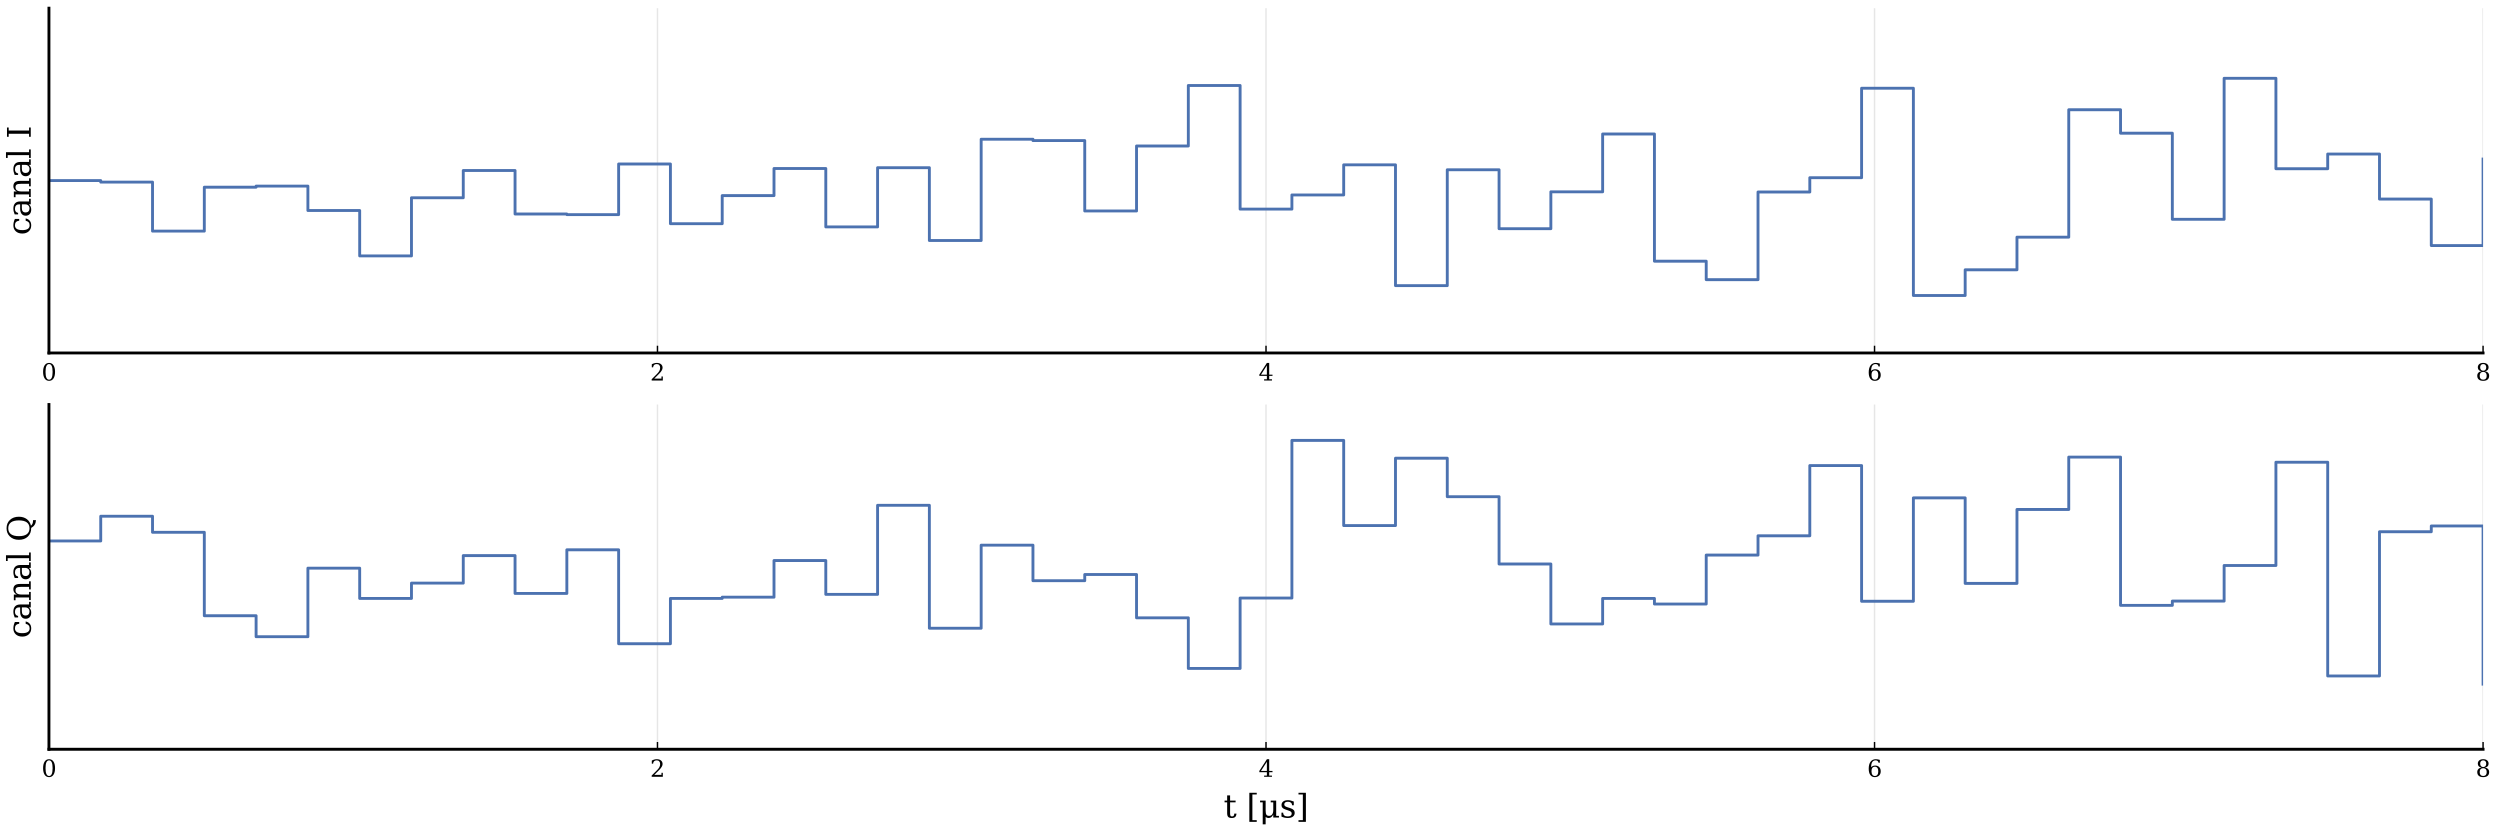 <?xml version="1.0" encoding="utf-8" standalone="no"?>
<!DOCTYPE svg PUBLIC "-//W3C//DTD SVG 1.1//EN"
  "http://www.w3.org/Graphics/SVG/1.1/DTD/svg11.dtd">
<svg xmlns:xlink="http://www.w3.org/1999/xlink" width="864pt" height="288pt" viewBox="0 0 864 288" xmlns="http://www.w3.org/2000/svg" version="1.1">
 <defs>
  <style type="text/css">*{stroke-linejoin: round; stroke-linecap: butt}</style>
 </defs>
 <g id="figure_1">
  <g id="patch_1">
   <path d="M 0 288 
L 864 288 
L 864 0 
L 0 0 
z
" style="fill: #ffffff"/>
  </g>
  <g id="axes_1">
   <g id="patch_2">
    <path d="M 16.915 121.985 
L 858.15 121.985 
L 858.15 2.835 
L 16.915 2.835 
z
" style="fill: #ffffff"/>
   </g>
   <g id="matplotlib.axis_1">
    <g id="xtick_1">
     <g id="line2d_1">
      <path d="M 16.915 121.985 
L 16.915 2.835 
" clip-path="url(#pddb3ea457e)" style="fill: none; stroke: #000000; stroke-opacity: 0.1; stroke-width: 0.5; stroke-linecap: square"/>
     </g>
     <g id="line2d_2">
      <defs>
       <path id="mcac7d1430c" d="M 0 0 
L 0 -2.5 
" style="stroke: #000000; stroke-width: 0.5"/>
      </defs>
      <g>
       <use xlink:href="#mcac7d1430c" x="16.915" y="121.985" style="stroke: #000000; stroke-width: 0.5"/>
      </g>
     </g>
     <g id="text_1">
      <!-- $0$ -->
      <g transform="translate(14.355 131.564) scale(0.08 -0.08)">
       <defs>
        <path id="DejaVuSerif-30" d="M 2034 219 
Q 2513 219 2750 744 
Q 2988 1269 2988 2328 
Q 2988 3391 2750 3916 
Q 2513 4441 2034 4441 
Q 1556 4441 1318 3916 
Q 1081 3391 1081 2328 
Q 1081 1269 1318 744 
Q 1556 219 2034 219 
z
M 2034 -91 
Q 1275 -91 848 546 
Q 422 1184 422 2328 
Q 422 3475 848 4112 
Q 1275 4750 2034 4750 
Q 2797 4750 3222 4112 
Q 3647 3475 3647 2328 
Q 3647 1184 3222 546 
Q 2797 -91 2034 -91 
z
" transform="scale(0.016)"/>
       </defs>
       <use xlink:href="#DejaVuSerif-30" transform="translate(0 0.781)"/>
      </g>
     </g>
    </g>
    <g id="xtick_2">
     <g id="line2d_3">
      <path d="M 227.224 121.985 
L 227.224 2.835 
" clip-path="url(#pddb3ea457e)" style="fill: none; stroke: #000000; stroke-opacity: 0.1; stroke-width: 0.5; stroke-linecap: square"/>
     </g>
     <g id="line2d_4">
      <g>
       <use xlink:href="#mcac7d1430c" x="227.224" y="121.985" style="stroke: #000000; stroke-width: 0.5"/>
      </g>
     </g>
     <g id="text_2">
      <!-- $2$ -->
      <g transform="translate(224.664 131.564) scale(0.08 -0.08)">
       <defs>
        <path id="DejaVuSerif-32" d="M 819 3553 
L 469 3553 
L 469 4384 
Q 803 4563 1142 4656 
Q 1481 4750 1806 4750 
Q 2534 4750 2956 4397 
Q 3378 4044 3378 3438 
Q 3378 2753 2422 1800 
Q 2347 1728 2309 1691 
L 1131 513 
L 3078 513 
L 3078 1088 
L 3444 1088 
L 3444 0 
L 434 0 
L 434 341 
L 1850 1753 
Q 2319 2222 2519 2614 
Q 2719 3006 2719 3438 
Q 2719 3909 2473 4175 
Q 2228 4441 1797 4441 
Q 1350 4441 1106 4219 
Q 863 3997 819 3553 
z
" transform="scale(0.016)"/>
       </defs>
       <use xlink:href="#DejaVuSerif-32" transform="translate(0 0.781)"/>
      </g>
     </g>
    </g>
    <g id="xtick_3">
     <g id="line2d_5">
      <path d="M 437.533 121.985 
L 437.533 2.835 
" clip-path="url(#pddb3ea457e)" style="fill: none; stroke: #000000; stroke-opacity: 0.1; stroke-width: 0.5; stroke-linecap: square"/>
     </g>
     <g id="line2d_6">
      <g>
       <use xlink:href="#mcac7d1430c" x="437.533" y="121.985" style="stroke: #000000; stroke-width: 0.5"/>
      </g>
     </g>
     <g id="text_3">
      <!-- $4$ -->
      <g transform="translate(434.973 131.564) scale(0.08 -0.08)">
       <defs>
        <path id="DejaVuSerif-34" d="M 2234 1581 
L 2234 4063 
L 641 1581 
L 2234 1581 
z
M 3609 0 
L 1484 0 
L 1484 331 
L 2234 331 
L 2234 1247 
L 197 1247 
L 197 1588 
L 2241 4750 
L 2859 4750 
L 2859 1581 
L 3750 1581 
L 3750 1247 
L 2859 1247 
L 2859 331 
L 3609 331 
L 3609 0 
z
" transform="scale(0.016)"/>
       </defs>
       <use xlink:href="#DejaVuSerif-34" transform="translate(0 0.781)"/>
      </g>
     </g>
    </g>
    <g id="xtick_4">
     <g id="line2d_7">
      <path d="M 647.841 121.985 
L 647.841 2.835 
" clip-path="url(#pddb3ea457e)" style="fill: none; stroke: #000000; stroke-opacity: 0.1; stroke-width: 0.5; stroke-linecap: square"/>
     </g>
     <g id="line2d_8">
      <g>
       <use xlink:href="#mcac7d1430c" x="647.841" y="121.985" style="stroke: #000000; stroke-width: 0.5"/>
      </g>
     </g>
     <g id="text_4">
      <!-- $6$ -->
      <g transform="translate(645.281 131.564) scale(0.08 -0.08)">
       <defs>
        <path id="DejaVuSerif-36" d="M 2094 219 
Q 2534 219 2771 542 
Q 3009 866 3009 1472 
Q 3009 2078 2771 2401 
Q 2534 2725 2094 2725 
Q 1647 2725 1412 2412 
Q 1178 2100 1178 1509 
Q 1178 888 1415 553 
Q 1653 219 2094 219 
z
M 1075 2569 
Q 1288 2803 1556 2918 
Q 1825 3034 2163 3034 
Q 2859 3034 3264 2615 
Q 3669 2197 3669 1472 
Q 3669 763 3233 336 
Q 2797 -91 2069 -91 
Q 1278 -91 853 498 
Q 428 1088 428 2181 
Q 428 3406 931 4078 
Q 1434 4750 2350 4750 
Q 2597 4750 2869 4703 
Q 3141 4656 3425 4563 
L 3425 3794 
L 3072 3794 
Q 3034 4109 2831 4275 
Q 2628 4441 2284 4441 
Q 1678 4441 1381 3981 
Q 1084 3522 1075 2569 
z
" transform="scale(0.016)"/>
       </defs>
       <use xlink:href="#DejaVuSerif-36" transform="translate(0 0.781)"/>
      </g>
     </g>
    </g>
    <g id="xtick_5">
     <g id="line2d_9">
      <path d="M 858.15 121.985 
L 858.15 2.835 
" clip-path="url(#pddb3ea457e)" style="fill: none; stroke: #000000; stroke-opacity: 0.1; stroke-width: 0.5; stroke-linecap: square"/>
     </g>
     <g id="line2d_10">
      <g>
       <use xlink:href="#mcac7d1430c" x="858.15" y="121.985" style="stroke: #000000; stroke-width: 0.5"/>
      </g>
     </g>
     <g id="text_5">
      <!-- $8$ -->
      <g transform="translate(855.59 131.564) scale(0.08 -0.08)">
       <defs>
        <path id="DejaVuSerif-38" d="M 2981 1275 
Q 2981 1775 2732 2051 
Q 2484 2328 2034 2328 
Q 1584 2328 1336 2051 
Q 1088 1775 1088 1275 
Q 1088 772 1336 495 
Q 1584 219 2034 219 
Q 2484 219 2732 495 
Q 2981 772 2981 1275 
z
M 2853 3541 
Q 2853 3966 2637 4203 
Q 2422 4441 2034 4441 
Q 1650 4441 1433 4203 
Q 1216 3966 1216 3541 
Q 1216 3113 1433 2875 
Q 1650 2638 2034 2638 
Q 2422 2638 2637 2875 
Q 2853 3113 2853 3541 
z
M 2516 2484 
Q 3047 2413 3344 2092 
Q 3641 1772 3641 1275 
Q 3641 619 3225 264 
Q 2809 -91 2034 -91 
Q 1263 -91 845 264 
Q 428 619 428 1275 
Q 428 1772 725 2092 
Q 1022 2413 1556 2484 
Q 1084 2569 832 2842 
Q 581 3116 581 3541 
Q 581 4103 968 4426 
Q 1356 4750 2034 4750 
Q 2713 4750 3100 4426 
Q 3488 4103 3488 3541 
Q 3488 3116 3236 2842 
Q 2984 2569 2516 2484 
z
" transform="scale(0.016)"/>
       </defs>
       <use xlink:href="#DejaVuSerif-38" transform="translate(0 0.781)"/>
      </g>
     </g>
    </g>
   </g>
   <g id="matplotlib.axis_2">
    <g id="text_6">
     <!-- canal I -->
     <g transform="translate(10.627 81.271) rotate(-90) scale(0.11 -0.11)">
      <defs>
       <path id="DejaVuSerif-63" d="M 3291 997 
Q 3169 466 2822 187 
Q 2475 -91 1925 -91 
Q 1200 -91 759 389 
Q 319 869 319 1663 
Q 319 2459 759 2936 
Q 1200 3413 1925 3413 
Q 2241 3413 2553 3339 
Q 2866 3266 3181 3116 
L 3181 2266 
L 2847 2266 
Q 2781 2703 2561 2903 
Q 2341 3103 1931 3103 
Q 1466 3103 1228 2742 
Q 991 2381 991 1663 
Q 991 944 1227 581 
Q 1463 219 1931 219 
Q 2303 219 2525 412 
Q 2747 606 2828 997 
L 3291 997 
z
" transform="scale(0.016)"/>
       <path id="DejaVuSerif-61" d="M 2547 1044 
L 2547 1747 
L 1806 1747 
Q 1378 1747 1168 1562 
Q 959 1378 959 997 
Q 959 650 1171 447 
Q 1384 244 1747 244 
Q 2106 244 2326 466 
Q 2547 688 2547 1044 
z
M 3122 2075 
L 3122 331 
L 3634 331 
L 3634 0 
L 2547 0 
L 2547 359 
Q 2356 128 2106 18 
Q 1856 -91 1522 -91 
Q 969 -91 644 203 
Q 319 497 319 997 
Q 319 1513 691 1797 
Q 1063 2081 1741 2081 
L 2547 2081 
L 2547 2309 
Q 2547 2688 2317 2895 
Q 2088 3103 1672 3103 
Q 1328 3103 1125 2947 
Q 922 2791 872 2484 
L 575 2484 
L 575 3156 
Q 875 3284 1158 3348 
Q 1441 3413 1709 3413 
Q 2400 3413 2761 3070 
Q 3122 2728 3122 2075 
z
" transform="scale(0.016)"/>
       <path id="DejaVuSerif-6e" d="M 263 0 
L 263 331 
L 781 331 
L 781 2988 
L 231 2988 
L 231 3322 
L 1356 3322 
L 1356 2731 
Q 1516 3069 1770 3241 
Q 2025 3413 2363 3413 
Q 2913 3413 3172 3097 
Q 3431 2781 3431 2113 
L 3431 331 
L 3944 331 
L 3944 0 
L 2356 0 
L 2356 331 
L 2853 331 
L 2853 1931 
Q 2853 2541 2703 2767 
Q 2553 2994 2175 2994 
Q 1775 2994 1565 2701 
Q 1356 2409 1356 1850 
L 1356 331 
L 1856 331 
L 1856 0 
L 263 0 
z
" transform="scale(0.016)"/>
       <path id="DejaVuSerif-6c" d="M 1313 331 
L 1856 331 
L 1856 0 
L 184 0 
L 184 331 
L 738 331 
L 738 4531 
L 184 4531 
L 184 4863 
L 1313 4863 
L 1313 331 
z
" transform="scale(0.016)"/>
       <path id="DejaVuSerif-20" transform="scale(0.016)"/>
       <path id="DejaVuSerif-49" d="M 1581 331 
L 2175 331 
L 2175 0 
L 353 0 
L 353 331 
L 947 331 
L 947 4331 
L 353 4331 
L 353 4666 
L 2175 4666 
L 2175 4331 
L 1581 4331 
L 1581 331 
z
" transform="scale(0.016)"/>
      </defs>
      <use xlink:href="#DejaVuSerif-63"/>
      <use xlink:href="#DejaVuSerif-61" x="56.006"/>
      <use xlink:href="#DejaVuSerif-6e" x="115.625"/>
      <use xlink:href="#DejaVuSerif-61" x="180.029"/>
      <use xlink:href="#DejaVuSerif-6c" x="239.648"/>
      <use xlink:href="#DejaVuSerif-20" x="271.631"/>
      <use xlink:href="#DejaVuSerif-49" x="303.418"/>
     </g>
    </g>
   </g>
   <g id="line2d_11">
    <path d="M 16.915 62.41 
L 34.813 62.41 
L 34.813 62.94 
L 52.712 62.94 
L 52.712 79.875 
L 70.611 79.875 
L 70.611 64.696 
L 88.509 64.696 
L 88.509 64.316 
L 106.408 64.316 
L 106.408 72.753 
L 124.306 72.753 
L 124.306 88.438 
L 142.205 88.438 
L 142.205 68.344 
L 160.104 68.344 
L 160.104 58.93 
L 178.002 58.93 
L 178.002 73.958 
L 195.901 73.958 
L 195.901 74.175 
L 213.8 74.175 
L 213.8 56.679 
L 231.698 56.679 
L 231.698 77.304 
L 249.597 77.304 
L 249.597 67.601 
L 267.495 67.601 
L 267.495 58.238 
L 285.394 58.238 
L 285.394 78.419 
L 303.293 78.419 
L 303.293 57.956 
L 321.191 57.956 
L 321.191 83.122 
L 339.09 83.122 
L 339.09 48.118 
L 356.989 48.118 
L 356.989 48.584 
L 374.887 48.584 
L 374.887 72.915 
L 392.786 72.915 
L 392.786 50.453 
L 410.685 50.453 
L 410.685 29.542 
L 428.583 29.542 
L 428.583 72.267 
L 446.482 72.267 
L 446.482 67.375 
L 464.38 67.375 
L 464.38 56.972 
L 482.279 56.972 
L 482.279 98.712 
L 500.178 98.712 
L 500.178 58.67 
L 518.076 58.67 
L 518.076 79.032 
L 535.975 79.032 
L 535.975 66.29 
L 553.874 66.29 
L 553.874 46.312 
L 571.772 46.312 
L 571.772 90.268 
L 589.671 90.268 
L 589.671 96.652 
L 607.57 96.652 
L 607.57 66.358 
L 625.468 66.358 
L 625.468 61.418 
L 643.367 61.418 
L 643.367 30.499 
L 661.265 30.499 
L 661.265 102.127 
L 679.164 102.127 
L 679.164 93.244 
L 697.063 93.244 
L 697.063 81.963 
L 714.961 81.963 
L 714.961 37.926 
L 732.86 37.926 
L 732.86 46.032 
L 750.759 46.032 
L 750.759 75.791 
L 768.657 75.791 
L 768.657 27.055 
L 786.556 27.055 
L 786.556 58.311 
L 804.454 58.311 
L 804.454 53.235 
L 822.353 53.235 
L 822.353 68.8 
L 840.252 68.8 
L 840.252 84.862 
L 858.15 84.862 
L 858.15 54.468 
" clip-path="url(#pddb3ea457e)" style="fill: none; stroke: #4c72b0"/>
   </g>
   <g id="patch_3">
    <path d="M 16.915 121.985 
L 16.915 2.835 
" style="fill: none; stroke: #000000; stroke-linejoin: miter; stroke-linecap: square"/>
   </g>
   <g id="patch_4">
    <path d="M 16.915 121.985 
L 858.15 121.985 
" style="fill: none; stroke: #000000; stroke-linejoin: miter; stroke-linecap: square"/>
   </g>
  </g>
  <g id="axes_2">
   <g id="patch_5">
    <path d="M 16.915 258.945 
L 858.15 258.945 
L 858.15 139.795 
L 16.915 139.795 
z
" style="fill: #ffffff"/>
   </g>
   <g id="matplotlib.axis_3">
    <g id="xtick_6">
     <g id="line2d_12">
      <path d="M 16.915 258.945 
L 16.915 139.795 
" clip-path="url(#pfad56c731d)" style="fill: none; stroke: #000000; stroke-opacity: 0.1; stroke-width: 0.5; stroke-linecap: square"/>
     </g>
     <g id="line2d_13">
      <g>
       <use xlink:href="#mcac7d1430c" x="16.915" y="258.945" style="stroke: #000000; stroke-width: 0.5"/>
      </g>
     </g>
     <g id="text_7">
      <!-- $0$ -->
      <g transform="translate(14.355 268.524) scale(0.08 -0.08)">
       <use xlink:href="#DejaVuSerif-30" transform="translate(0 0.781)"/>
      </g>
     </g>
    </g>
    <g id="xtick_7">
     <g id="line2d_14">
      <path d="M 227.224 258.945 
L 227.224 139.795 
" clip-path="url(#pfad56c731d)" style="fill: none; stroke: #000000; stroke-opacity: 0.1; stroke-width: 0.5; stroke-linecap: square"/>
     </g>
     <g id="line2d_15">
      <g>
       <use xlink:href="#mcac7d1430c" x="227.224" y="258.945" style="stroke: #000000; stroke-width: 0.5"/>
      </g>
     </g>
     <g id="text_8">
      <!-- $2$ -->
      <g transform="translate(224.664 268.524) scale(0.08 -0.08)">
       <use xlink:href="#DejaVuSerif-32" transform="translate(0 0.781)"/>
      </g>
     </g>
    </g>
    <g id="xtick_8">
     <g id="line2d_16">
      <path d="M 437.533 258.945 
L 437.533 139.795 
" clip-path="url(#pfad56c731d)" style="fill: none; stroke: #000000; stroke-opacity: 0.1; stroke-width: 0.5; stroke-linecap: square"/>
     </g>
     <g id="line2d_17">
      <g>
       <use xlink:href="#mcac7d1430c" x="437.533" y="258.945" style="stroke: #000000; stroke-width: 0.5"/>
      </g>
     </g>
     <g id="text_9">
      <!-- $4$ -->
      <g transform="translate(434.973 268.524) scale(0.08 -0.08)">
       <use xlink:href="#DejaVuSerif-34" transform="translate(0 0.781)"/>
      </g>
     </g>
    </g>
    <g id="xtick_9">
     <g id="line2d_18">
      <path d="M 647.841 258.945 
L 647.841 139.795 
" clip-path="url(#pfad56c731d)" style="fill: none; stroke: #000000; stroke-opacity: 0.1; stroke-width: 0.5; stroke-linecap: square"/>
     </g>
     <g id="line2d_19">
      <g>
       <use xlink:href="#mcac7d1430c" x="647.841" y="258.945" style="stroke: #000000; stroke-width: 0.5"/>
      </g>
     </g>
     <g id="text_10">
      <!-- $6$ -->
      <g transform="translate(645.281 268.524) scale(0.08 -0.08)">
       <use xlink:href="#DejaVuSerif-36" transform="translate(0 0.781)"/>
      </g>
     </g>
    </g>
    <g id="xtick_10">
     <g id="line2d_20">
      <path d="M 858.15 258.945 
L 858.15 139.795 
" clip-path="url(#pfad56c731d)" style="fill: none; stroke: #000000; stroke-opacity: 0.1; stroke-width: 0.5; stroke-linecap: square"/>
     </g>
     <g id="line2d_21">
      <g>
       <use xlink:href="#mcac7d1430c" x="858.15" y="258.945" style="stroke: #000000; stroke-width: 0.5"/>
      </g>
     </g>
     <g id="text_11">
      <!-- $8$ -->
      <g transform="translate(855.59 268.524) scale(0.08 -0.08)">
       <use xlink:href="#DejaVuSerif-38" transform="translate(0 0.781)"/>
      </g>
     </g>
    </g>
    <g id="text_12">
     <!-- t [μs] -->
     <g transform="translate(422.886 282.546) scale(0.11 -0.11)">
      <defs>
       <path id="DejaVuSerif-74" d="M 691 2988 
L 184 2988 
L 184 3322 
L 691 3322 
L 691 4353 
L 1269 4353 
L 1269 3322 
L 2350 3322 
L 2350 2988 
L 1269 2988 
L 1269 878 
Q 1269 456 1350 337 
Q 1431 219 1650 219 
Q 1875 219 1978 351 
Q 2081 484 2088 781 
L 2522 781 
Q 2497 328 2275 118 
Q 2053 -91 1600 -91 
Q 1103 -91 897 129 
Q 691 350 691 878 
L 691 2988 
z
" transform="scale(0.016)"/>
       <path id="DejaVuSerif-5b" d="M 550 4863 
L 2003 4863 
L 2003 4531 
L 1147 4531 
L 1147 -513 
L 2003 -513 
L 2003 -844 
L 550 -844 
L 550 4863 
z
" transform="scale(0.016)"/>
       <path id="DejaVuSerif-3bc" d="M 2309 3322 
L 3384 3322 
L 3384 325 
L 3928 325 
L 3928 0 
L 2809 0 
L 2809 588 
Q 2647 256 2417 82 
Q 2188 -91 1906 -91 
Q 1728 -91 1581 -34 
Q 1434 22 1313 134 
L 1313 -1331 
L 738 -1331 
L 738 2988 
L 219 2988 
L 219 3322 
L 1313 3322 
L 1313 1388 
Q 1313 781 1463 556 
Q 1613 331 1991 331 
Q 2391 331 2600 625 
Q 2809 919 2809 1478 
L 2809 2988 
L 2309 2988 
L 2309 3322 
z
" transform="scale(0.016)"/>
       <path id="DejaVuSerif-73" d="M 359 184 
L 359 959 
L 691 959 
Q 703 588 923 403 
Q 1144 219 1575 219 
Q 1963 219 2166 364 
Q 2369 509 2369 788 
Q 2369 1006 2220 1140 
Q 2072 1275 1594 1428 
L 1178 1569 
Q 750 1706 558 1912 
Q 366 2119 366 2438 
Q 366 2894 700 3153 
Q 1034 3413 1625 3413 
Q 1888 3413 2178 3344 
Q 2469 3275 2778 3144 
L 2778 2419 
L 2447 2419 
Q 2434 2741 2221 2922 
Q 2009 3103 1644 3103 
Q 1281 3103 1095 2975 
Q 909 2847 909 2591 
Q 909 2381 1050 2254 
Q 1191 2128 1613 1997 
L 2069 1856 
Q 2541 1709 2748 1489 
Q 2956 1269 2956 922 
Q 2956 450 2595 179 
Q 2234 -91 1600 -91 
Q 1278 -91 972 -22 
Q 666 47 359 184 
z
" transform="scale(0.016)"/>
       <path id="DejaVuSerif-5d" d="M 1947 4863 
L 1947 -844 
L 494 -844 
L 494 -513 
L 1350 -513 
L 1350 4531 
L 494 4531 
L 494 4863 
L 1947 4863 
z
" transform="scale(0.016)"/>
      </defs>
      <use xlink:href="#DejaVuSerif-74"/>
      <use xlink:href="#DejaVuSerif-20" x="40.186"/>
      <use xlink:href="#DejaVuSerif-5b" x="71.973"/>
      <use xlink:href="#DejaVuSerif-3bc" x="110.986"/>
      <use xlink:href="#DejaVuSerif-73" x="175.977"/>
      <use xlink:href="#DejaVuSerif-5d" x="227.295"/>
     </g>
    </g>
   </g>
   <g id="matplotlib.axis_4">
    <g id="text_13">
     <!-- canal Q -->
     <g transform="translate(10.627 220.567) rotate(-90) scale(0.11 -0.11)">
      <defs>
       <path id="DejaVuSerif-51" d="M 2700 -91 
Q 1628 -91 993 567 
Q 359 1225 359 2328 
Q 359 2894 529 3339 
Q 700 3784 1050 4134 
Q 1356 4441 1750 4595 
Q 2144 4750 2625 4750 
Q 3641 4750 4266 4084 
Q 4891 3419 4891 2328 
Q 4891 1403 4422 773 
Q 3953 144 3128 -38 
Q 3297 -247 3539 -347 
Q 3781 -447 4122 -447 
L 4219 -447 
L 4219 -1025 
Q 3691 -1000 3314 -767 
Q 2938 -534 2700 -91 
z
M 2625 244 
Q 3391 244 3781 770 
Q 4172 1297 4172 2328 
Q 4172 3363 3781 3889 
Q 3391 4416 2625 4416 
Q 1856 4416 1465 3889 
Q 1075 3363 1075 2328 
Q 1075 1297 1465 770 
Q 1856 244 2625 244 
z
" transform="scale(0.016)"/>
      </defs>
      <use xlink:href="#DejaVuSerif-63"/>
      <use xlink:href="#DejaVuSerif-61" x="56.006"/>
      <use xlink:href="#DejaVuSerif-6e" x="115.625"/>
      <use xlink:href="#DejaVuSerif-61" x="180.029"/>
      <use xlink:href="#DejaVuSerif-6c" x="239.648"/>
      <use xlink:href="#DejaVuSerif-20" x="271.631"/>
      <use xlink:href="#DejaVuSerif-51" x="303.418"/>
     </g>
    </g>
   </g>
   <g id="line2d_22">
    <path d="M 16.915 186.958 
L 34.813 186.958 
L 34.813 178.414 
L 52.712 178.414 
L 52.712 183.959 
L 70.611 183.959 
L 70.611 212.797 
L 88.509 212.797 
L 88.509 220.048 
L 106.408 220.048 
L 106.408 196.355 
L 124.306 196.355 
L 124.306 206.817 
L 142.205 206.817 
L 142.205 201.525 
L 160.104 201.525 
L 160.104 192.012 
L 178.002 192.012 
L 178.002 205.093 
L 195.901 205.093 
L 195.901 190.014 
L 213.8 190.014 
L 213.8 222.47 
L 231.698 222.47 
L 231.698 206.817 
L 249.597 206.817 
L 249.597 206.381 
L 267.495 206.381 
L 267.495 193.72 
L 285.394 193.72 
L 285.394 205.413 
L 303.293 205.413 
L 303.293 174.636 
L 321.191 174.636 
L 321.191 217.112 
L 339.09 217.112 
L 339.09 188.413 
L 356.989 188.413 
L 356.989 200.689 
L 374.887 200.689 
L 374.887 198.551 
L 392.786 198.551 
L 392.786 213.516 
L 410.685 213.516 
L 410.685 231.015 
L 428.583 231.015 
L 428.583 206.684 
L 446.482 206.684 
L 446.482 152.206 
L 464.38 152.206 
L 464.38 181.633 
L 482.279 181.633 
L 482.279 158.353 
L 500.178 158.353 
L 500.178 171.652 
L 518.076 171.652 
L 518.076 194.916 
L 535.975 194.916 
L 535.975 215.641 
L 553.874 215.641 
L 553.874 206.817 
L 571.772 206.817 
L 571.772 208.748 
L 589.671 208.748 
L 589.671 191.834 
L 607.57 191.834 
L 607.57 185.172 
L 625.468 185.172 
L 625.468 160.897 
L 643.367 160.897 
L 643.367 207.801 
L 661.265 207.801 
L 661.265 172.065 
L 679.164 172.065 
L 679.164 201.621 
L 697.063 201.621 
L 697.063 176.075 
L 714.961 176.075 
L 714.961 157.972 
L 732.86 157.972 
L 732.86 209.21 
L 750.759 209.21 
L 750.759 207.733 
L 768.657 207.733 
L 768.657 195.434 
L 786.556 195.434 
L 786.556 159.748 
L 804.454 159.748 
L 804.454 233.612 
L 822.353 233.612 
L 822.353 183.77 
L 840.252 183.77 
L 840.252 181.776 
L 858.15 181.776 
L 858.15 236.941 
" clip-path="url(#pfad56c731d)" style="fill: none; stroke: #4c72b0"/>
   </g>
   <g id="patch_6">
    <path d="M 16.915 258.945 
L 16.915 139.795 
" style="fill: none; stroke: #000000; stroke-linejoin: miter; stroke-linecap: square"/>
   </g>
   <g id="patch_7">
    <path d="M 16.915 258.945 
L 858.15 258.945 
" style="fill: none; stroke: #000000; stroke-linejoin: miter; stroke-linecap: square"/>
   </g>
  </g>
 </g>
 <defs>
  <clipPath id="pddb3ea457e">
   <rect x="16.915" y="2.835" width="841.236" height="119.151"/>
  </clipPath>
  <clipPath id="pfad56c731d">
   <rect x="16.915" y="139.795" width="841.236" height="119.151"/>
  </clipPath>
 </defs>
</svg>
